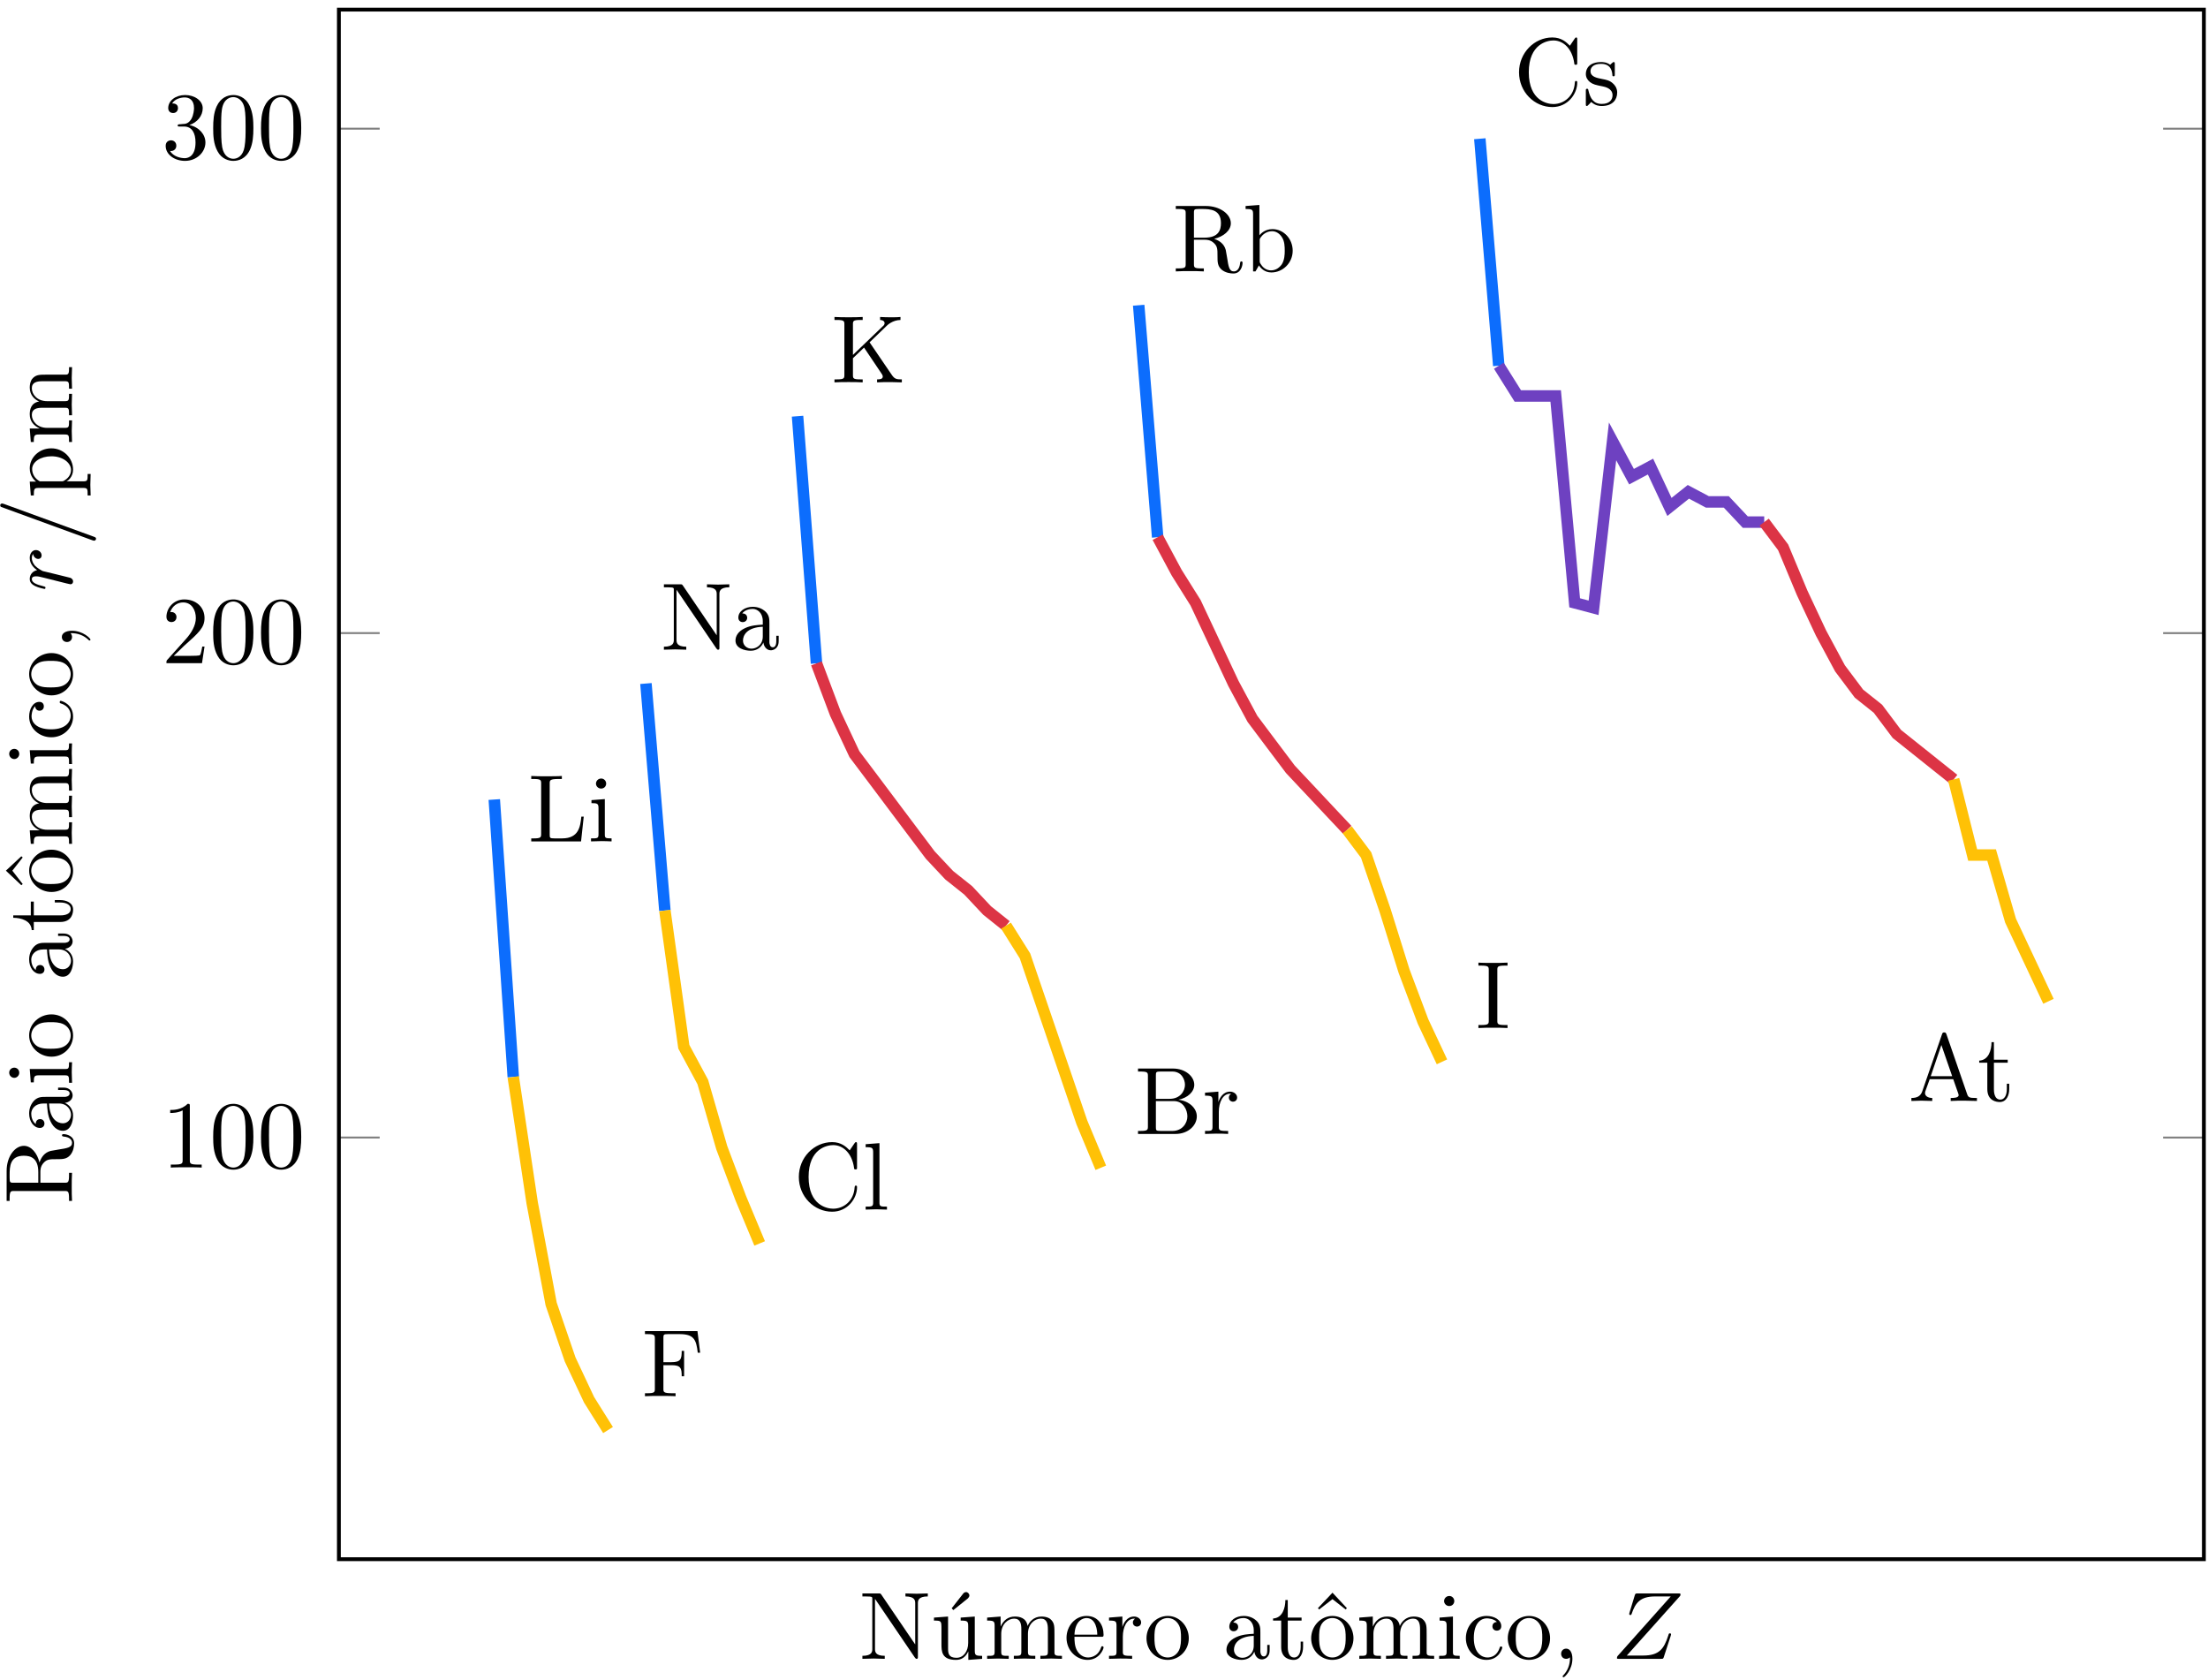 <?xml version="1.0" encoding="UTF-8"?>
<svg width="230pt" height="175pt" version="1.1" viewBox="0 0 230 175" xmlns="http://www.w3.org/2000/svg" xmlns:xlink="http://www.w3.org/1999/xlink">
<defs>
<symbol id="ao" overflow="visible">
<path d="m4.172 0v-0.312h-0.312c-0.906 0-0.922-0.109-0.922-0.469v-5.594c0-0.25 0-0.266-0.234-0.266-0.625 0.641-1.5 0.641-1.812 0.641v0.312c0.203 0 0.781 0 1.297-0.266v5.172c0 0.359-0.031 0.469-0.922 0.469h-0.312v0.312c0.344-0.031 1.203-0.031 1.609-0.031 0.391 0 1.266 0 1.609 0.031z"/>
</symbol>
<symbol id="a" overflow="visible">
<path d="m4.578-3.188c0-0.797-0.047-1.594-0.391-2.328-0.453-0.969-1.281-1.125-1.688-1.125-0.609 0-1.328 0.266-1.75 1.188-0.312 0.688-0.359 1.469-0.359 2.266 0 0.75 0.031 1.641 0.453 2.406 0.422 0.797 1.156 1 1.641 1 0.531 0 1.297-0.203 1.734-1.156 0.312-0.688 0.359-1.469 0.359-2.25zm-0.812-0.125c0 0.75 0 1.422-0.109 2.062-0.156 0.953-0.719 1.25-1.172 1.25-0.391 0-0.984-0.25-1.156-1.203-0.109-0.594-0.109-1.516-0.109-2.109 0-0.641 0-1.297 0.078-1.828 0.188-1.188 0.938-1.281 1.188-1.281 0.328 0 0.984 0.188 1.172 1.172 0.109 0.562 0.109 1.312 0.109 1.938z"/>
</symbol>
<symbol id="an" overflow="visible">
<path d="m4.469-1.734h-0.234c-0.062 0.297-0.125 0.734-0.234 0.891-0.062 0.078-0.719 0.078-0.938 0.078h-1.797l1.062-1.031c1.547-1.375 2.141-1.906 2.141-2.906 0-1.141-0.891-1.938-2.109-1.938-1.125 0-1.859 0.922-1.859 1.812 0 0.547 0.5 0.547 0.531 0.547 0.172 0 0.516-0.109 0.516-0.531 0-0.25-0.188-0.516-0.531-0.516-0.078 0-0.094 0-0.125 0.016 0.219-0.656 0.766-1.016 1.344-1.016 0.906 0 1.328 0.812 1.328 1.625 0 0.797-0.484 1.578-1.047 2.203l-1.906 2.125c-0.109 0.109-0.109 0.141-0.109 0.375h3.703z"/>
</symbol>
<symbol id="am" overflow="visible">
<path d="m4.562-1.703c0-0.812-0.641-1.594-1.672-1.812 0.812-0.266 1.391-0.953 1.391-1.75 0-0.812-0.875-1.375-1.828-1.375-1 0-1.766 0.594-1.766 1.359 0 0.328 0.219 0.516 0.516 0.516s0.5-0.219 0.5-0.516c0-0.484-0.469-0.484-0.609-0.484 0.297-0.5 0.953-0.625 1.312-0.625 0.422 0 0.969 0.219 0.969 1.109 0 0.125-0.031 0.703-0.281 1.141-0.297 0.484-0.641 0.516-0.891 0.516-0.078 0.016-0.312 0.031-0.391 0.031-0.078 0.016-0.141 0.031-0.141 0.125 0 0.109 0.062 0.109 0.234 0.109h0.438c0.812 0 1.188 0.672 1.188 1.656 0 1.359-0.688 1.641-1.125 1.641s-1.188-0.172-1.531-0.75c0.344 0.047 0.656-0.172 0.656-0.547 0-0.359-0.266-0.562-0.547-0.562-0.25 0-0.562 0.141-0.562 0.578 0 0.906 0.922 1.562 2.016 1.562 1.219 0 2.125-0.906 2.125-1.922z"/>
</symbol>
<symbol id="al" overflow="visible">
<path d="m5.797-2.578h-0.25c-0.109 1.016-0.25 2.266-2 2.266h-0.812c-0.469 0-0.484-0.062-0.484-0.391v-5.312c0-0.344 0-0.484 0.938-0.484h0.328v-0.312c-0.359 0.031-1.266 0.031-1.672 0.031-0.391 0-1.172 0-1.516-0.031v0.312h0.234c0.766 0 0.797 0.109 0.797 0.469v5.25c0 0.359-0.031 0.469-0.797 0.469h-0.234v0.312h5.188z"/>
</symbol>
<symbol id="i" overflow="visible">
<path d="m2.469 0v-0.312c-0.672 0-0.703-0.047-0.703-0.438v-3.656l-1.391 0.109v0.312c0.641 0 0.734 0.062 0.734 0.547v2.688c0 0.438-0.109 0.438-0.781 0.438v0.312l1.094-0.031c0.359 0 0.703 0.016 1.047 0.031zm-0.562-6.016c0-0.281-0.219-0.531-0.516-0.531-0.344 0-0.547 0.281-0.547 0.531 0 0.266 0.234 0.516 0.531 0.516 0.344 0 0.531-0.266 0.531-0.516z"/>
</symbol>
<symbol id="aa" overflow="visible">
<path d="m6.078-4.531-0.281-2.25h-5.469v0.312h0.234c0.766 0 0.797 0.109 0.797 0.469v5.219c0 0.359-0.031 0.469-0.797 0.469h-0.234v0.312c0.344-0.031 1.125-0.031 1.516-0.031 0.406 0 1.312 0 1.672 0.031v-0.312h-0.328c-0.938 0-0.938-0.125-0.938-0.469v-2.453h0.844c0.969 0 1.062 0.312 1.062 1.156h0.25v-2.641h-0.25c0 0.844-0.094 1.172-1.062 1.172h-0.844v-2.531c0-0.328 0.016-0.391 0.484-0.391h1.188c1.5 0 1.75 0.562 1.906 1.938z"/>
</symbol>
<symbol id="g" overflow="visible">
<path d="m7.141-6.5v-0.312l-1.172 0.031-1.156-0.031v0.312c1.016 0 1.016 0.469 1.016 0.734v4.266l-3.516-5.172c-0.094-0.125-0.094-0.141-0.281-0.141h-1.703v0.312h0.297c0.141 0 0.344 0.016 0.484 0.016 0.234 0.031 0.25 0.047 0.25 0.234v5.203c0 0.266 0 0.734-1.031 0.734v0.312l1.172-0.031 1.156 0.031v-0.312c-1.016 0-1.016-0.469-1.016-0.734v-5.188c0.047 0.047 0.047 0.062 0.094 0.125l4.062 5.984c0.094 0.109 0.109 0.125 0.172 0.125 0.141 0 0.141-0.062 0.141-0.266v-5.5c0-0.266 0-0.734 1.031-0.734z"/>
</symbol>
<symbol id="f" overflow="visible">
<path d="m4.812-0.891v-0.562h-0.25v0.562c0 0.578-0.25 0.641-0.359 0.641-0.328 0-0.359-0.453-0.359-0.5v-1.984c0-0.422 0-0.812-0.359-1.188-0.391-0.391-0.891-0.547-1.375-0.547-0.812 0-1.5 0.469-1.5 1.125 0 0.297 0.203 0.469 0.453 0.469 0.281 0 0.469-0.203 0.469-0.453 0-0.125-0.062-0.453-0.516-0.453 0.266-0.359 0.766-0.469 1.078-0.469 0.484 0 1.062 0.391 1.062 1.281v0.359c-0.516 0.031-1.219 0.062-1.844 0.359-0.75 0.344-1 0.859-1 1.297 0 0.812 0.969 1.062 1.594 1.062 0.672 0 1.125-0.406 1.312-0.859 0.047 0.391 0.312 0.812 0.781 0.812 0.203 0 0.812-0.141 0.812-0.953zm-1.656-0.5c0 0.938-0.719 1.281-1.172 1.281-0.484 0-0.891-0.344-0.891-0.844 0-0.547 0.406-1.375 2.062-1.438z"/>
</symbol>
<symbol id="e" overflow="visible">
<path d="m6.625-2.328c0-0.094 0-0.172-0.125-0.172-0.109 0-0.109 0.062-0.125 0.172-0.078 1.422-1.141 2.234-2.234 2.234-0.609 0-2.562-0.328-2.562-3.312 0-2.969 1.953-3.312 2.562-3.312 1.078 0 1.969 0.906 2.172 2.359 0.016 0.141 0.016 0.172 0.156 0.172 0.156 0 0.156-0.031 0.156-0.234v-2.359c0-0.172 0-0.25-0.109-0.25-0.031 0-0.078 0-0.156 0.125l-0.5 0.734c-0.359-0.359-0.875-0.859-1.828-0.859-1.875 0-3.469 1.594-3.469 3.625 0 2.062 1.609 3.625 3.469 3.625 1.625 0 2.594-1.391 2.594-2.547z"/>
</symbol>
<symbol id="z" overflow="visible">
<path d="m2.547 0v-0.312c-0.672 0-0.781 0-0.781-0.438v-6.172l-1.438 0.109v0.312c0.703 0 0.781 0.062 0.781 0.562v5.188c0 0.438-0.109 0.438-0.781 0.438v0.312l1.109-0.031z"/>
</symbol>
<symbol id="y" overflow="visible">
<path d="m7.344 0v-0.312c-0.547 0-0.75-0.031-1.047-0.469l-2.312-3.391 1.797-1.734c0.078-0.078 0.609-0.578 1.422-0.594v-0.312c-0.266 0.031-0.578 0.031-0.859 0.031-0.359 0-0.922 0-1.266-0.031v0.312c0.406 0.016 0.469 0.234 0.469 0.328 0 0.156-0.109 0.266-0.188 0.328l-3.109 2.984v-3.172c0-0.359 0.016-0.469 0.781-0.469h0.234v-0.312c-0.344 0.031-1.078 0.031-1.469 0.031-0.375 0-1.125 0-1.469-0.031v0.312h0.234c0.766 0 0.797 0.109 0.797 0.469v5.25c0 0.359-0.031 0.469-0.797 0.469h-0.234v0.312c0.344-0.031 1.094-0.031 1.469-0.031s1.125 0 1.469 0.031v-0.312h-0.234c-0.766 0-0.781-0.109-0.781-0.469v-1.734l1.156-1.109 1.797 2.672c0.062 0.094 0.156 0.219 0.156 0.344 0 0.297-0.391 0.297-0.594 0.297v0.312c0.344-0.031 1.047-0.031 1.422-0.031z"/>
</symbol>
<symbol id="x" overflow="visible">
<path d="m6.484-1.828c0-0.859-0.812-1.609-1.922-1.734 0.969-0.188 1.656-0.828 1.656-1.562 0-0.859-0.922-1.688-2.219-1.688h-3.641v0.312h0.234c0.766 0 0.797 0.109 0.797 0.469v5.25c0 0.359-0.031 0.469-0.797 0.469h-0.234v0.312h3.906c1.328 0 2.219-0.891 2.219-1.828zm-1.234-3.297c0 0.641-0.484 1.469-1.594 1.469h-1.438v-2.438c0-0.344 0.016-0.406 0.484-0.406h1.234c0.969 0 1.312 0.844 1.312 1.375zm0.25 3.297c0 0.703-0.531 1.516-1.547 1.516h-1.25c-0.469 0-0.484-0.062-0.484-0.391v-2.719h1.875c0.984 0 1.406 0.922 1.406 1.594z"/>
</symbol>
<symbol id="l" overflow="visible">
<path d="m3.625-3.797c0-0.312-0.312-0.609-0.734-0.609-0.734 0-1.094 0.672-1.219 1.094v-1.094l-1.391 0.109v0.312c0.703 0 0.781 0.062 0.781 0.562v2.672c0 0.438-0.109 0.438-0.781 0.438v0.312l1.141-0.031c0.391 0 0.859 0 1.266 0.031v-0.312h-0.219c-0.734 0-0.75-0.109-0.75-0.469v-1.531c0-0.984 0.422-1.875 1.172-1.875 0.062 0 0.094 0 0.109 0.016-0.031 0-0.234 0.125-0.234 0.391s0.219 0.422 0.438 0.422c0.172 0 0.422-0.125 0.422-0.438z"/>
</symbol>
<symbol id="ak" overflow="visible">
<path d="m7.297-0.875c0-0.062 0-0.172-0.125-0.172-0.109 0-0.109 0.094-0.125 0.156-0.062 0.719-0.406 0.891-0.656 0.891-0.484 0-0.562-0.516-0.703-1.438l-0.141-0.797c-0.172-0.641-0.656-0.969-1.203-1.156 0.953-0.234 1.734-0.844 1.734-1.625 0-0.953-1.141-1.797-2.594-1.797h-3.141v0.312h0.25c0.766 0 0.781 0.109 0.781 0.469v5.25c0 0.359-0.016 0.469-0.781 0.469h-0.25v0.312c0.359-0.031 1.078-0.031 1.453-0.031 0.391 0 1.109 0 1.469 0.031v-0.312h-0.25c-0.766 0-0.781-0.109-0.781-0.469v-2.516h1.141c0.156 0 0.578 0 0.938 0.344 0.375 0.344 0.375 0.656 0.375 1.328 0 0.641 0 1.047 0.406 1.422 0.406 0.359 0.953 0.422 1.25 0.422 0.781 0 0.953-0.812 0.953-1.094zm-2.25-4.141c0 0.688-0.234 1.5-1.703 1.5h-1.109v-2.578c0-0.234 0-0.359 0.219-0.391 0.094-0.016 0.391-0.016 0.594-0.016 0.891 0 2 0.047 2 1.484z"/>
</symbol>
<symbol id="aj" overflow="visible">
<path d="m5.188-2.156c0-1.266-0.969-2.25-2.109-2.25-0.781 0-1.203 0.469-1.359 0.641v-3.156l-1.438 0.109v0.312c0.703 0 0.781 0.062 0.781 0.562v5.938h0.25l0.359-0.625c0.141 0.234 0.562 0.734 1.297 0.734 1.188 0 2.219-0.984 2.219-2.266zm-0.828 0c0 0.359-0.016 0.953-0.297 1.406-0.219 0.312-0.594 0.641-1.125 0.641-0.453 0-0.812-0.234-1.047-0.609-0.141-0.203-0.141-0.234-0.141-0.422v-2.047c0-0.188 0-0.203 0.109-0.359 0.391-0.562 0.938-0.641 1.172-0.641 0.453 0 0.812 0.266 1.047 0.641 0.266 0.406 0.281 0.969 0.281 1.391z"/>
</symbol>
<symbol id="ai" overflow="visible">
<path d="m3.312 0v-0.312h-0.25c-0.797 0-0.812-0.109-0.812-0.469v-5.25c0-0.359 0.016-0.469 0.812-0.469h0.25v-0.312c-0.344 0.031-1.125 0.031-1.516 0.031-0.375 0-1.172 0-1.516-0.031v0.312h0.25c0.797 0 0.828 0.109 0.828 0.469v5.25c0 0.359-0.031 0.469-0.828 0.469h-0.25v0.312c0.344-0.031 1.141-0.031 1.516-0.031 0.391 0 1.172 0 1.516 0.031z"/>
</symbol>
<symbol id="ah" overflow="visible">
<path d="m3.594-1.281c0-0.516-0.297-0.828-0.422-0.938-0.328-0.328-0.719-0.406-1.141-0.484-0.562-0.109-1.219-0.234-1.219-0.812 0-0.359 0.25-0.766 1.109-0.766 1.094 0 1.156 0.906 1.172 1.203 0 0.094 0.109 0.094 0.109 0.094 0.141 0 0.141-0.047 0.141-0.234v-1.016c0-0.156 0-0.234-0.109-0.234-0.047 0-0.078 0-0.203 0.125-0.031 0.031-0.125 0.125-0.172 0.156-0.375-0.281-0.781-0.281-0.938-0.281-1.219 0-1.594 0.672-1.594 1.234 0 0.344 0.156 0.625 0.422 0.844 0.328 0.25 0.609 0.312 1.328 0.453 0.219 0.047 1.031 0.203 1.031 0.922 0 0.5-0.344 0.906-1.125 0.906-0.844 0-1.203-0.562-1.391-1.422-0.031-0.125-0.031-0.156-0.141-0.156-0.125 0-0.125 0.062-0.125 0.234v1.328c0 0.172 0 0.234 0.109 0.234 0.047 0 0.062-0.016 0.25-0.203 0.016-0.016 0.016-0.031 0.203-0.219 0.438 0.406 0.891 0.422 1.094 0.422 1.141 0 1.609-0.672 1.609-1.391z"/>
</symbol>
<symbol id="ag" overflow="visible">
<path d="m7.141 0v-0.312h-0.172c-0.594 0-0.734-0.062-0.844-0.391l-2.156-6.234c-0.047-0.125-0.078-0.203-0.234-0.203s-0.188 0.062-0.234 0.203l-2.062 5.953c-0.188 0.516-0.578 0.672-1.125 0.672v0.312l1.016-0.031 1.156 0.031v-0.312c-0.5 0-0.75-0.25-0.75-0.5 0-0.031 0.016-0.141 0.016-0.156l0.469-1.297h2.453l0.531 1.516c0.016 0.047 0.031 0.109 0.031 0.141 0 0.297-0.562 0.297-0.828 0.297v0.312c0.359-0.031 1.062-0.031 1.438-0.031zm-2.578-2.578h-2.234l1.109-3.25z"/>
</symbol>
<symbol id="k" overflow="visible">
<path d="m3.312-1.234v-0.562h-0.25v0.547c0 0.734-0.297 1.109-0.672 1.109-0.672 0-0.672-0.906-0.672-1.078v-2.766h1.438v-0.312h-1.438v-1.828h-0.25c0 0.812-0.297 1.875-1.281 1.922v0.219h0.844v2.75c0 1.219 0.938 1.344 1.297 1.344 0.703 0 0.984-0.703 0.984-1.344z"/>
</symbol>
<symbol id="af" overflow="visible">
<path d="m5.328 0v-0.312c-0.688 0-0.766-0.062-0.766-0.562v-3.531l-1.469 0.109v0.312c0.688 0 0.781 0.062 0.781 0.562v1.766c0 0.875-0.484 1.547-1.219 1.547-0.828 0-0.875-0.469-0.875-0.984v-3.312l-1.469 0.109v0.312c0.781 0 0.781 0.031 0.781 0.906v1.5c0 0.781 0 1.688 1.516 1.688 0.562 0 1-0.281 1.281-0.891v0.891zm-1.328-6.594c0-0.188-0.172-0.359-0.344-0.359-0.156 0-0.266 0.109-0.312 0.172l-1.188 1.516 0.172 0.188 1.516-1.219c0.078-0.078 0.156-0.188 0.156-0.297z"/>
</symbol>
<symbol id="j" overflow="visible">
<path d="m8.109 0v-0.312c-0.516 0-0.766 0-0.781-0.297v-1.906c0-0.859 0-1.156-0.312-1.516-0.141-0.172-0.469-0.375-1.047-0.375-0.828 0-1.281 0.594-1.438 0.984-0.141-0.875-0.875-0.984-1.328-0.984-0.734 0-1.203 0.422-1.484 1.047v-1.047l-1.406 0.109v0.312c0.703 0 0.781 0.062 0.781 0.562v2.672c0 0.438-0.109 0.438-0.781 0.438v0.312l1.141-0.031 1.109 0.031v-0.312c-0.672 0-0.781 0-0.781-0.438v-1.844c0-1.031 0.719-1.594 1.344-1.594 0.641 0 0.75 0.531 0.75 1.109v2.328c0 0.438-0.109 0.438-0.781 0.438v0.312l1.125-0.031 1.109 0.031v-0.312c-0.656 0-0.766 0-0.766-0.438v-1.844c0-1.031 0.703-1.594 1.344-1.594 0.625 0 0.734 0.531 0.734 1.109v2.328c0 0.438-0.109 0.438-0.781 0.438v0.312l1.125-0.031z"/>
</symbol>
<symbol id="ae" overflow="visible">
<path d="m4.141-1.188c0-0.094-0.078-0.125-0.141-0.125-0.078 0-0.109 0.062-0.125 0.141-0.344 1.031-1.25 1.031-1.344 1.031-0.5 0-0.891-0.297-1.125-0.672-0.297-0.469-0.297-1.125-0.297-1.484h2.781c0.219 0 0.25 0 0.25-0.219 0-0.984-0.547-1.953-1.781-1.953-1.156 0-2.078 1.031-2.078 2.281 0 1.328 1.047 2.297 2.188 2.297 1.219 0 1.672-1.109 1.672-1.297zm-0.656-1.328h-2.375c0.062-1.484 0.906-1.734 1.25-1.734 1.016 0 1.125 1.344 1.125 1.734z"/>
</symbol>
<symbol id="h" overflow="visible">
<path d="m4.688-2.141c0-1.266-0.984-2.328-2.188-2.328-1.25 0-2.219 1.094-2.219 2.328 0 1.297 1.031 2.25 2.203 2.25 1.203 0 2.203-0.984 2.203-2.25zm-0.812-0.078c0 0.359 0 0.906-0.219 1.344-0.234 0.453-0.672 0.734-1.156 0.734-0.438 0-0.875-0.203-1.141-0.672-0.25-0.438-0.25-1.047-0.25-1.406 0-0.391 0-0.922 0.234-1.359 0.266-0.453 0.734-0.672 1.141-0.672 0.438 0 0.859 0.219 1.125 0.656 0.266 0.422 0.266 1 0.266 1.375z"/>
</symbol>
<symbol id="ad" overflow="visible">
<path d="m4.688-2.141c0-1.266-0.984-2.328-2.188-2.328-1.25 0-2.219 1.094-2.219 2.328 0 1.297 1.031 2.25 2.203 2.25 1.203 0 2.203-0.984 2.203-2.25zm-0.812-0.078c0 0.359 0 0.906-0.219 1.344-0.234 0.453-0.672 0.734-1.156 0.734-0.438 0-0.875-0.203-1.141-0.672-0.25-0.438-0.25-1.047-0.25-1.406 0-0.391 0-0.922 0.234-1.359 0.266-0.453 0.734-0.672 1.141-0.672 0.438 0 0.859 0.219 1.125 0.656 0.266 0.422 0.266 1 0.266 1.375zm0.125-3.062-1.5-1.609-1.516 1.609 0.125 0.141 1.391-1.078 1.375 1.078z"/>
</symbol>
<symbol id="ac" overflow="visible">
<path d="m4.141-1.188c0-0.094-0.109-0.094-0.141-0.094-0.078 0-0.109 0.031-0.125 0.094-0.281 0.922-0.938 1.047-1.297 1.047-0.531 0-1.406-0.422-1.406-2.031 0-1.625 0.812-2.047 1.344-2.047 0.094 0 0.719 0.016 1.062 0.375-0.406 0.031-0.469 0.328-0.469 0.453 0 0.266 0.188 0.453 0.453 0.453s0.469-0.156 0.469-0.469c0-0.672-0.766-1.062-1.531-1.062-1.25 0-2.156 1.078-2.156 2.312 0 1.281 0.984 2.266 2.141 2.266 1.328 0 1.656-1.203 1.656-1.297z"/>
</symbol>
<symbol id="ab" overflow="visible">
<path d="m2.031-0.016c0-0.625-0.25-1.047-0.641-1.047-0.359 0-0.531 0.281-0.531 0.531 0 0.266 0.172 0.531 0.531 0.531 0.141 0 0.281-0.062 0.391-0.156 0.016 0.781-0.25 1.391-0.688 1.859-0.062 0.062-0.078 0.078-0.078 0.109 0 0.078 0.047 0.109 0.094 0.109 0.125 0 0.922-0.781 0.922-1.938z"/>
</symbol>
<symbol id="w" overflow="visible">
<path d="m6.219-2.547c0-0.062-0.031-0.109-0.125-0.109s-0.109 0.031-0.172 0.25c-0.438 1.344-0.922 2.062-2.609 2.062h-1.703l5.562-6.219c0.016-0.047 0.031-0.094 0.031-0.156 0-0.094-0.047-0.094-0.25-0.094h-4.203c-0.234 0-0.25 0.016-0.312 0.203l-0.547 1.797c-0.016 0.047-0.031 0.141-0.031 0.141s0 0.109 0.125 0.109c0.094 0 0.109-0.078 0.125-0.109 0.391-1.172 0.906-1.828 2.453-1.828h1.625l-5.562 6.234s-0.047 0.141-0.047 0.172c0 0.094 0.062 0.094 0.25 0.094h4.328c0.25 0 0.25-0.016 0.312-0.203l0.719-2.203c0-0.031 0.031-0.109 0.031-0.141z"/>
</symbol>
<symbol id="v" overflow="visible">
<path d="m-0.875-7.297c-0.062 0-0.172 0-0.172 0.125 0 0.109 0.094 0.109 0.156 0.125 0.719 0.062 0.891 0.406 0.891 0.656 0 0.484-0.516 0.562-1.438 0.703l-0.797 0.141c-0.641 0.172-0.969 0.656-1.156 1.203-0.234-0.953-0.844-1.734-1.625-1.734-0.953 0-1.797 1.141-1.797 2.594v3.141h0.312v-0.25c0-0.766 0.109-0.781 0.469-0.781h5.25c0.359 0 0.469 0.016 0.469 0.781v0.25h0.312c-0.031-0.359-0.031-1.078-0.031-1.453 0-0.391 0-1.109 0.031-1.469h-0.312v0.25c0 0.766-0.109 0.781-0.469 0.781h-2.516v-1.141c0-0.156 0-0.578 0.344-0.938 0.344-0.375 0.656-0.375 1.328-0.375 0.641 0 1.047 0 1.422-0.406 0.359-0.406 0.422-0.953 0.422-1.25 0-0.781-0.812-0.953-1.094-0.953zm-4.141 2.25c0.688 0 1.5 0.234 1.5 1.703v1.109h-2.578c-0.234 0-0.359 0-0.391-0.219-0.016-0.094-0.016-0.391-0.016-0.594 0-0.891 0.047-2 1.484-2z"/>
</symbol>
<symbol id="d" overflow="visible">
<path d="m-0.891-4.812h-0.562v0.25h0.562c0.578 0 0.641 0.25 0.641 0.359 0 0.328-0.453 0.359-0.5 0.359h-1.984c-0.422 0-0.812 0-1.188 0.359-0.391 0.391-0.547 0.891-0.547 1.375 0 0.812 0.469 1.5 1.125 1.5 0.297 0 0.469-0.203 0.469-0.453 0-0.281-0.203-0.469-0.453-0.469-0.125 0-0.453 0.062-0.453 0.516-0.359-0.266-0.469-0.766-0.469-1.078 0-0.484 0.391-1.062 1.281-1.062h0.359c0.031 0.516 0.062 1.219 0.359 1.844 0.344 0.75 0.859 1 1.297 1 0.812 0 1.062-0.969 1.062-1.594 0-0.672-0.406-1.125-0.859-1.312 0.391-0.047 0.812-0.312 0.812-0.781 0-0.203-0.141-0.812-0.953-0.812zm-0.5 1.656c0.938 0 1.281 0.719 1.281 1.172 0 0.484-0.344 0.891-0.844 0.891-0.547 0-1.375-0.406-1.438-2.062z"/>
</symbol>
<symbol id="c" overflow="visible">
<path d="m0-2.469h-0.312c0 0.672-0.047 0.703-0.438 0.703h-3.656l0.109 1.391h0.312c0-0.641 0.062-0.734 0.547-0.734h2.688c0.438 0 0.438 0.109 0.438 0.781h0.312l-0.031-1.094c0-0.359 0.016-0.703 0.031-1.047zm-6.016 0.562c-0.281 0-0.531 0.219-0.531 0.516 0 0.344 0.281 0.547 0.531 0.547 0.266 0 0.516-0.234 0.516-0.531 0-0.344-0.266-0.531-0.516-0.531z"/>
</symbol>
<symbol id="b" overflow="visible">
<path d="m-2.141-4.688c-1.266 0-2.328 0.984-2.328 2.188 0 1.25 1.094 2.219 2.328 2.219 1.297 0 2.25-1.031 2.25-2.203 0-1.203-0.984-2.203-2.25-2.203zm-0.078 0.812c0.359 0 0.906 0 1.344 0.219 0.453 0.234 0.734 0.672 0.734 1.156 0 0.438-0.203 0.875-0.672 1.141-0.438 0.25-1.047 0.25-1.406 0.25-0.391 0-0.922 0-1.359-0.234-0.453-0.266-0.672-0.734-0.672-1.141 0-0.438 0.219-0.859 0.656-1.125 0.422-0.266 1-0.266 1.375-0.266z"/>
</symbol>
<symbol id="u" overflow="visible">
<path d="m-1.234-3.312h-0.562v0.25h0.547c0.734 0 1.109 0.297 1.109 0.672 0 0.672-0.906 0.672-1.078 0.672h-2.766v-1.438h-0.312v1.438h-1.828v0.25c0.812 0 1.875 0.297 1.922 1.281h0.219v-0.844h2.75c1.219 0 1.344-0.938 1.344-1.297 0-0.703-0.703-0.984-1.344-0.984z"/>
</symbol>
<symbol id="t" overflow="visible">
<path d="m-2.141-4.688c-1.266 0-2.328 0.984-2.328 2.188 0 1.25 1.094 2.219 2.328 2.219 1.297 0 2.25-1.031 2.25-2.203 0-1.203-0.984-2.203-2.25-2.203zm-0.078 0.812c0.359 0 0.906 0 1.344 0.219 0.453 0.234 0.734 0.672 0.734 1.156 0 0.438-0.203 0.875-0.672 1.141-0.438 0.25-1.047 0.25-1.406 0.25-0.391 0-0.922 0-1.359-0.234-0.453-0.266-0.672-0.734-0.672-1.141 0-0.438 0.219-0.859 0.656-1.125 0.422-0.266 1-0.266 1.375-0.266zm-3.062-0.125-1.609 1.5 1.609 1.516 0.141-0.125-1.078-1.391 1.078-1.375z"/>
</symbol>
<symbol id="s" overflow="visible">
<path d="m0-8.109h-0.312c0 0.516 0 0.766-0.297 0.781h-1.906c-0.859 0-1.156 0-1.516 0.312-0.172 0.141-0.375 0.469-0.375 1.047 0 0.828 0.594 1.281 0.984 1.438-0.875 0.141-0.984 0.875-0.984 1.328 0 0.734 0.422 1.203 1.047 1.484h-1.047l0.109 1.406h0.312c0-0.703 0.062-0.781 0.562-0.781h2.672c0.438 0 0.438 0.109 0.438 0.781h0.312l-0.031-1.141 0.031-1.109h-0.312c0 0.672 0 0.781-0.438 0.781h-1.844c-1.031 0-1.594-0.719-1.594-1.344 0-0.641 0.531-0.75 1.109-0.75h2.328c0.438 0 0.438 0.109 0.438 0.781h0.312l-0.031-1.125 0.031-1.109h-0.312c0 0.656 0 0.766-0.438 0.766h-1.844c-1.031 0-1.594-0.703-1.594-1.344 0-0.625 0.531-0.734 1.109-0.734h2.328c0.438 0 0.438 0.109 0.438 0.781h0.312l-0.031-1.125z"/>
</symbol>
<symbol id="r" overflow="visible">
<path d="m-1.188-4.141c-0.094 0-0.094 0.109-0.094 0.141 0 0.078 0.031 0.109 0.094 0.125 0.922 0.281 1.047 0.938 1.047 1.297 0 0.531-0.422 1.406-2.031 1.406-1.625 0-2.047-0.812-2.047-1.344 0-0.094 0.016-0.719 0.375-1.062 0.031 0.406 0.328 0.469 0.453 0.469 0.266 0 0.453-0.188 0.453-0.453s-0.156-0.469-0.469-0.469c-0.672 0-1.062 0.766-1.062 1.531 0 1.25 1.078 2.156 2.312 2.156 1.281 0 2.266-0.984 2.266-2.141 0-1.328-1.203-1.656-1.297-1.656z"/>
</symbol>
<symbol id="q" overflow="visible">
<path d="m-0.016-2.031c-0.625 0-1.047 0.25-1.047 0.641 0 0.359 0.281 0.531 0.531 0.531 0.266 0 0.531-0.172 0.531-0.531 0-0.141-0.062-0.281-0.156-0.391 0.781-0.016 1.391 0.25 1.859 0.688 0.062 0.062 0.078 0.078 0.109 0.078 0.078 0 0.109-0.047 0.109-0.094 0-0.125-0.781-0.922-1.938-0.922z"/>
</symbol>
<symbol id="p" overflow="visible">
<path d="m-3.766-4.344c-0.344 0-0.641 0.312-0.641 0.828 0 0.641 0.484 1.078 0.766 1.266-0.453 0.094-0.766 0.453-0.766 0.922 0 0.453 0.391 0.641 0.562 0.734 0.344 0.172 0.938 0.297 0.969 0.297 0.109 0 0.109-0.109 0.109-0.109 0-0.109-0.016-0.109-0.234-0.172-0.703-0.172-1.188-0.375-1.188-0.734 0-0.156 0.078-0.297 0.453-0.297 0.219 0 0.328 0.031 0.844 0.156l2.297 0.578c0.156 0.031 0.391 0.094 0.438 0.094 0.172 0 0.266-0.141 0.266-0.297 0-0.125-0.078-0.297-0.281-0.375-0.031-0.016-1.391-0.344-1.578-0.391l-1.297-0.312c-0.125-0.047-0.594-0.328-0.812-0.562-0.062-0.078-0.328-0.375-0.328-0.797 0-0.266 0.125-0.422 0.125-0.422 0.047 0.297 0.281 0.516 0.547 0.516 0.156 0 0.344-0.109 0.344-0.375s-0.234-0.547-0.594-0.547z"/>
</symbol>
<symbol id="o" overflow="visible">
<path d="m-7.281-4.422c-0.109 0-0.203 0.078-0.203 0.188 0 0.078 0.031 0.141 0.094 0.172l9.5 3.469c0.141 0.047 0.188 0.047 0.188 0.047 0.109 0 0.203-0.094 0.203-0.203 0-0.125-0.078-0.156-0.25-0.219l-9.344-3.406c-0.141-0.047-0.188-0.047-0.188-0.047z"/>
</symbol>
<symbol id="n" overflow="visible">
<path d="m-2.156-5.188c-1.266 0-2.25 0.953-2.25 2.078 0 0.781 0.438 1.203 0.656 1.391h-0.656l0.109 1.438h0.312c0-0.703 0.062-0.781 0.5-0.781h4.656c0.453 0 0.453 0.109 0.453 0.781h0.312l-0.031-1.109 0.031-1.125h-0.312c0 0.656 0 0.766-0.453 0.766h-1.766c0.172-0.047 0.703-0.469 0.703-1.219 0-1.188-0.984-2.219-2.266-2.219zm0 0.828c1.203 0 2.047 0.688 2.047 1.422 0 0.406-0.203 0.781-0.609 1.047-0.203 0.141-0.219 0.141-0.422 0.141h-2.219c-0.516-0.281-0.797-0.766-0.797-1.281 0-0.734 0.875-1.328 2-1.328z"/>
</symbol>
<symbol id="m" overflow="visible">
<path d="m0-8.109h-0.312c0 0.516 0 0.766-0.297 0.781h-1.906c-0.859 0-1.156 0-1.516 0.312-0.172 0.141-0.375 0.469-0.375 1.047 0 0.828 0.594 1.281 0.984 1.438-0.875 0.141-0.984 0.875-0.984 1.328 0 0.734 0.422 1.203 1.047 1.484h-1.047l0.109 1.406h0.312c0-0.703 0.062-0.781 0.562-0.781h2.672c0.438 0 0.438 0.109 0.438 0.781h0.312l-0.031-1.141 0.031-1.109h-0.312c0 0.672 0 0.781-0.438 0.781h-1.844c-1.031 0-1.594-0.719-1.594-1.344 0-0.641 0.531-0.75 1.109-0.75h2.328c0.438 0 0.438 0.109 0.438 0.781h0.312l-0.031-1.125 0.031-1.109h-0.312c0 0.656 0 0.766-0.438 0.766h-1.844c-1.031 0-1.594-0.703-1.594-1.344 0-0.625 0.531-0.734 1.109-0.734h2.328c0.438 0 0.438 0.109 0.438 0.781h0.312l-0.031-1.125z"/>
</symbol>
<clipPath id="as">
<path d="m35.301 66h35.699v64h-35.699z"/>
</clipPath>
<clipPath id="ar">
<path d="m36 95h45v67.398h-45z"/>
</clipPath>
<clipPath id="aq">
<path d="m137 1h37v54h-37z"/>
</clipPath>
<clipPath id="ap">
<path d="m186 64h43.57v58h-43.57z"/>
</clipPath>
</defs>
<path transform="matrix(1 0 0 -1 51.489 148.95)" d="m-16.188 30.47h4.25m-4.25 52.539h4.25m-4.25 52.539h4.25m190.02-105.08h-4.25m4.25 52.539h-4.25m4.25 52.539h-4.25" fill="none" stroke="#7f7f7f" stroke-miterlimit="10" stroke-width=".199"/>
<path transform="matrix(1 0 0 -1 51.489 148.95)" d="m-16.188-13.451v161.4h194.27v-161.4z" fill="none" stroke="#000" stroke-miterlimit="10" stroke-width=".399"/>
<g>
<use x="16.836" y="121.612" xlink:href="#ao"/>
<use x="21.817" y="121.612" xlink:href="#a"/>
<use x="26.799" y="121.612" xlink:href="#a"/>
<use x="16.836" y="69.075" xlink:href="#an"/>
<use x="21.817" y="69.075" xlink:href="#a"/>
<use x="26.799" y="69.075" xlink:href="#a"/>
<use x="16.836" y="16.538" xlink:href="#am"/>
<use x="21.817" y="16.538" xlink:href="#a"/>
<use x="26.799" y="16.538" xlink:href="#a"/>
<use x="55.009" y="87.636" xlink:href="#al"/>
<use x="61.236" y="87.636" xlink:href="#i"/>
</g>
<g clip-path="url(#as)">
<path transform="matrix(1 0 0 -1 51.489 148.95)" d="m-7.1875e-4 65.674 1.977-28.898" fill="none" stroke="#0c6dfd" stroke-miterlimit="10" stroke-width="1.196"/>
</g>
<g clip-path="url(#ar)">
<path transform="matrix(1 0 0 -1 51.489 148.95)" d="m1.976 36.775 1.973-13.133 1.973-10.508 1.977-5.777 1.973-4.203 1.977-3.152" fill="none" stroke="#ffc106" stroke-miterlimit="10" stroke-width="1.196"/>
</g>
<g>
<use x="66.855" y="145.427" xlink:href="#aa"/>
<use x="68.829" y="67.672" xlink:href="#g"/>
<use x="76.301" y="67.672" xlink:href="#f"/>
</g>
<path transform="matrix(1 0 0 -1 51.489 148.95)" d="m15.796 77.756 1.973-23.641" fill="none" stroke="#0c6dfd" stroke-miterlimit="10" stroke-width="1.196"/>
<path transform="matrix(1 0 0 -1 51.489 148.95)" d="m17.769 54.115 1.973-14.188 1.977-3.676 1.973-6.832 1.977-5.254 1.973-4.727" fill="none" stroke="#ffc106" stroke-miterlimit="10" stroke-width="1.196"/>
<g>
<use x="82.649" y="125.989" xlink:href="#e"/>
<use x="89.844" y="125.989" xlink:href="#z"/>
<use x="86.597" y="39.827" xlink:href="#y"/>
</g>
<path transform="matrix(1 0 0 -1 51.489 148.95)" d="m31.589 105.6 1.973-25.746" fill="none" stroke="#0c6dfd" stroke-miterlimit="10" stroke-width="1.196"/>
<path transform="matrix(1 0 0 -1 51.489 148.95)" d="m33.562 79.857 1.977-5.254 1.973-4.203 1.977-2.625 1.973-2.629 1.973-2.625 1.977-2.629 1.973-2.102 1.977-1.574 1.973-2.102 1.973-1.578" fill="none" stroke="#dc3445" stroke-miterlimit="10" stroke-width="1.196"/>
<path transform="matrix(1 0 0 -1 51.489 148.95)" d="m53.304 52.537 1.977-3.152 1.973-5.777 1.977-5.781 1.973-5.777 1.973-4.731" fill="none" stroke="#ffc106" stroke-miterlimit="10" stroke-width="1.196"/>
<g>
<use x="118.185" y="118.108" xlink:href="#x"/>
<use x="125.242" y="118.108" xlink:href="#l"/>
<use x="122.134" y="28.269" xlink:href="#ak"/>
<use x="129.467" y="28.269" xlink:href="#aj"/>
</g>
<path transform="matrix(1 0 0 -1 51.489 148.95)" d="m67.124 117.16 1.977-24.164" fill="none" stroke="#0c6dfd" stroke-miterlimit="10" stroke-width="1.196"/>
<path transform="matrix(1 0 0 -1 51.489 148.95)" d="m69.101 92.994 1.973-3.68 1.977-3.152 3.945-8.406 1.977-3.676 1.973-2.629 1.977-2.625 3.945-4.203 1.977-2.102" fill="none" stroke="#dc3445" stroke-miterlimit="10" stroke-width="1.196"/>
<path transform="matrix(1 0 0 -1 51.489 148.95)" d="m88.843 62.521 1.973-2.629 1.977-5.777 1.973-6.305 1.977-5.254 1.973-4.203" fill="none" stroke="#ffc106" stroke-miterlimit="10" stroke-width="1.196"/>
<g>
<use x="153.722" y="107.075" xlink:href="#ai"/>
<use x="157.67" y="10.932" xlink:href="#e"/>
<use x="164.865" y="10.932" xlink:href="#ah"/>
</g>
<g clip-path="url(#aq)">
<path transform="matrix(1 0 0 -1 51.489 148.95)" d="m102.66 134.5 1.973-23.641" fill="none" stroke="#0c6dfd" stroke-miterlimit="10" stroke-width="1.196"/>
</g>
<path transform="matrix(1 0 0 -1 51.489 148.95)" d="m104.64 110.86 1.977-3.152h3.945l1.977-21.543 1.973-0.523 1.977 17.336 1.973-3.676 1.977 1.051 1.973-4.203 1.973 1.574 1.977-1.051h1.973l1.977-2.102h1.973" fill="none" stroke="#6e41c1" stroke-miterlimit="10" stroke-width="1.196"/>
<path transform="matrix(1 0 0 -1 51.489 148.95)" d="m132.28 94.568 1.973-2.625 1.977-4.731 1.973-4.203 1.977-3.676 1.973-2.629 1.977-1.574 1.973-2.629 1.973-1.574 1.977-1.578 1.973-1.574" fill="none" stroke="#dc3445" stroke-miterlimit="10" stroke-width="1.196"/>
<g clip-path="url(#ap)">
<path transform="matrix(1 0 0 -1 51.489 148.95)" d="m152.02 67.775 1.977-7.883h1.973l1.973-6.828 1.977-4.203 1.973-4.203" fill="none" stroke="#ffc106" stroke-miterlimit="10" stroke-width="1.196"/>
</g>
<g>
<use x="198.789" y="114.673" xlink:href="#ag"/>
<use x="205.982" y="114.673" xlink:href="#k"/>
<use x="89.505" y="172.78" xlink:href="#g"/>
<use x="96.977" y="172.78" xlink:href="#af"/>
<use x="102.512" y="172.78" xlink:href="#j"/>
<use x="110.814" y="172.78" xlink:href="#ae"/>
<use x="115.242" y="172.78" xlink:href="#l"/>
<use x="119.145" y="172.78" xlink:href="#h"/>
<use x="127.444" y="172.78" xlink:href="#f"/>
<use x="132.425" y="172.78" xlink:href="#k"/>
<use x="136.299" y="172.78" xlink:href="#ad"/>
<use x="141.281" y="172.78" xlink:href="#j"/>
<use x="149.582" y="172.78" xlink:href="#i"/>
<use x="152.35" y="172.78" xlink:href="#ac"/>
<use x="156.778" y="172.78" xlink:href="#h"/>
<use x="161.76" y="172.78" xlink:href="#ab"/>
<use x="167.849" y="172.78" xlink:href="#w"/>
<use x="7.505" y="125.425" xlink:href="#v"/>
<use x="7.505" y="118.092" xlink:href="#d"/>
<use x="7.505" y="113.11" xlink:href="#c"/>
<use x="7.505" y="110.343" xlink:href="#b"/>
<use x="7.505" y="102.044" xlink:href="#d"/>
<use x="7.505" y="97.062" xlink:href="#u"/>
<use x="7.505" y="93.188" xlink:href="#t"/>
<use x="7.505" y="88.207" xlink:href="#s"/>
<use x="7.505" y="79.905" xlink:href="#c"/>
<use x="7.505" y="77.137" xlink:href="#r"/>
<use x="7.505" y="72.709" xlink:href="#b"/>
<use x="7.505" y="67.728" xlink:href="#q"/>
<use x="7.505" y="61.637" xlink:href="#p"/>
<use x="7.505" y="56.863" xlink:href="#o"/>
<use x="7.505" y="51.884" xlink:href="#n"/>
<use x="7.505" y="46.349" xlink:href="#m"/>
</g>
</svg>

